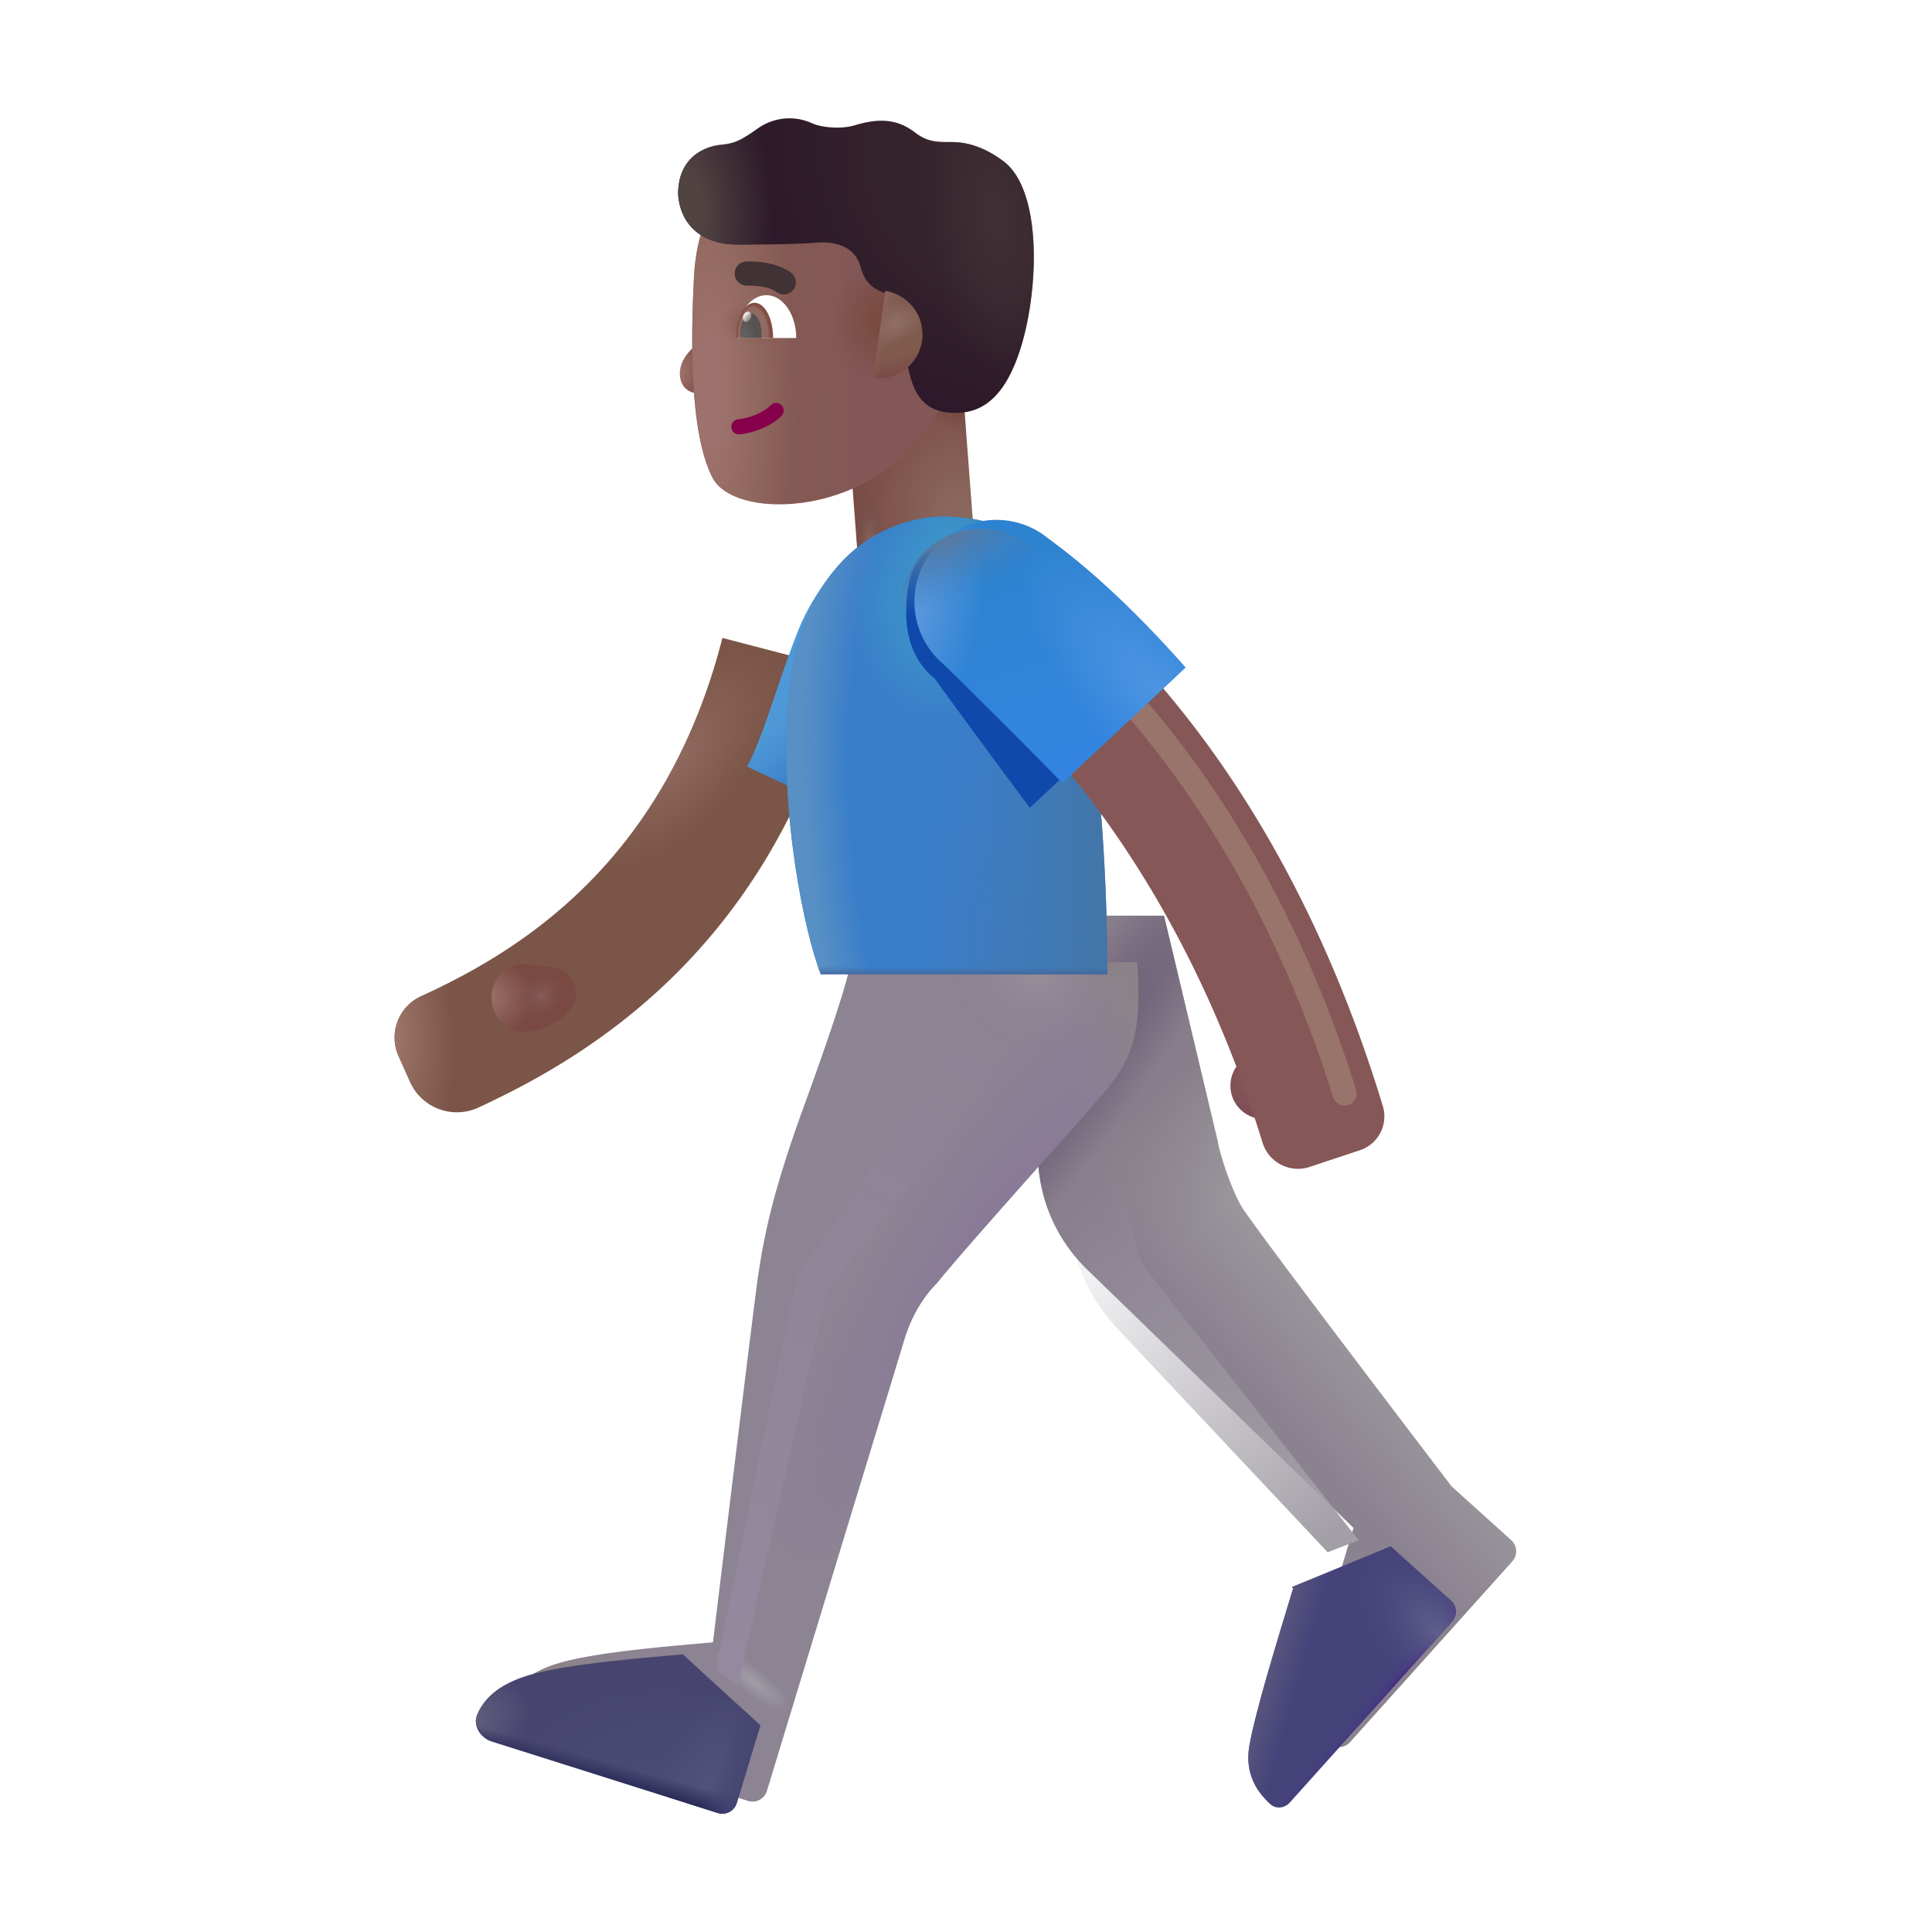 <svg width="32" height="32" fill="none" xmlns="http://www.w3.org/2000/svg"><path transform="rotate(-4.337 14.016 6.699)" fill="url(#a)" d="M14.016 6.699h1.946v3.44h-1.946z"/><path transform="rotate(-4.337 14.016 6.699)" fill="url(#b)" d="M14.016 6.699h1.946v3.44h-1.946z"/><path transform="rotate(-4.337 14.016 6.699)" fill="url(#c)" d="M14.016 6.699h1.946v3.44h-1.946z"/><path d="M11.47 5.769c.155-.147.236-.366.257-.457h.18v1.125c-.215.136-.523.115-.614-.09-.078-.176-.02-.395.176-.578Z" fill="url(#d)"/><g filter="url(#e)"><path d="M11.693 4.805c.039-.801.298-1.188.42-1.3h3.733l.062 3.163c-.866 2.122-3.511 2.213-3.906 1.445-.395-.767-.354-2.38-.309-3.308Z" fill="url(#f)"/><path d="M11.693 4.805c.039-.801.298-1.188.42-1.3h3.733l.062 3.163c-.866 2.122-3.511 2.213-3.906 1.445-.395-.767-.354-2.38-.309-3.308Z" fill="url(#g)"/><path d="M11.693 4.805c.039-.801.298-1.188.42-1.3h3.733l.062 3.163c-.866 2.122-3.511 2.213-3.906 1.445-.395-.767-.354-2.38-.309-3.308Z" fill="url(#h)"/><path d="M11.693 4.805c.039-.801.298-1.188.42-1.3h3.733l.062 3.163c-.866 2.122-3.511 2.213-3.906 1.445-.395-.767-.354-2.38-.309-3.308Z" fill="url(#i)"/></g><g filter="url(#j)"><path d="M12.332 4.052c-.656 0-.969-.371-1-.836 0-.656.501-.796.695-.816.22-.024.305-.047.61-.262a.903.903 0 0 1 .91-.098c.148.07.476.106.71.035.391-.117.696-.113.997.118.209.16.363.16.613.16.344 0 .636.154.856.32.657.497.582 2.207.258 3.168-.31.92-.778 1.027-1.169.992-.47-.042-.59-.398-.66-.695-.056-.238-.2-.99-.265-1.238-.136-.062-.431-.086-.532-.473-.1-.388-.492-.432-.757-.406-.162.015-.61.03-1.266.03Z" fill="url(#k)"/><path d="M12.332 4.052c-.656 0-.969-.371-1-.836 0-.656.501-.796.695-.816.22-.024.305-.047.61-.262a.903.903 0 0 1 .91-.098c.148.07.476.106.71.035.391-.117.696-.113.997.118.209.16.363.16.613.16.344 0 .636.154.856.32.657.497.582 2.207.258 3.168-.31.92-.778 1.027-1.169.992-.47-.042-.59-.398-.66-.695-.056-.238-.2-.99-.265-1.238-.136-.062-.431-.086-.532-.473-.1-.388-.492-.432-.757-.406-.162.015-.61.03-1.266.03Z" fill="url(#l)"/><path d="M12.332 4.052c-.656 0-.969-.371-1-.836 0-.656.501-.796.695-.816.22-.024.305-.047.61-.262a.903.903 0 0 1 .91-.098c.148.07.476.106.71.035.391-.117.696-.113.997.118.209.16.363.16.613.16.344 0 .636.154.856.32.657.497.582 2.207.258 3.168-.31.92-.778 1.027-1.169.992-.47-.042-.59-.398-.66-.695-.056-.238-.2-.99-.265-1.238-.136-.062-.431-.086-.532-.473-.1-.388-.492-.432-.757-.406-.162.015-.61.03-1.266.03Z" fill="url(#m)"/></g><path d="m14.464 6.26.2-1.44a.727.727 0 0 1-.2 1.44Z" fill="url(#n)"/><path d="m14.464 6.26.2-1.44a.727.727 0 0 1-.2 1.44Z" fill="url(#o)"/><path d="m14.464 6.26.2-1.44a.727.727 0 0 1-.2 1.44Z" fill="url(#p)"/><g filter="url(#q)"><path d="m19.169 19.901-.89-3.734h-1.782c-.052.615-.152 2.216-.29 3.516-.137 1.3.493 2.031.766 2.312l4.446 4.313c-.198.661-.627 2.025-.727 2.625-.077.462.145.768.35.952.094.083.235.064.319-.029l2.688-2.995a.25.25 0 0 0-.02-.353l-.985-.888c-1.042-1.364-3.19-4.194-3.453-4.594-.182-.276-.391-.916-.422-1.125Z" fill="url(#r)"/><path d="m19.169 19.901-.89-3.734h-1.782c-.052.615-.152 2.216-.29 3.516-.137 1.3.493 2.031.766 2.312l4.446 4.313c-.198.661-.627 2.025-.727 2.625-.077.462.145.768.35.952.094.083.235.064.319-.029l2.688-2.995a.25.25 0 0 0-.02-.353l-.985-.888c-1.042-1.364-3.19-4.194-3.453-4.594-.182-.276-.391-.916-.422-1.125Z" fill="url(#s)"/><path d="m19.169 19.901-.89-3.734h-1.782c-.052.615-.152 2.216-.29 3.516-.137 1.3.493 2.031.766 2.312l4.446 4.313c-.198.661-.627 2.025-.727 2.625-.077.462.145.768.35.952.094.083.235.064.319-.029l2.688-2.995a.25.25 0 0 0-.02-.353l-.985-.888c-1.042-1.364-3.19-4.194-3.453-4.594-.182-.276-.391-.916-.422-1.125Z" fill="url(#t)"/></g><g filter="url(#u)"><path d="M12.817 18.519c.383-1.051.716-2.029.773-2.383h4.742c.1 1.375-.144 1.712-.773 2.422-.693.781-2.172 2.43-2.54 2.894-.35.35-.5.79-.554.98l-2.262 7.43a.25.25 0 0 1-.315.166l-3.737-1.182c-.195-.062-.326-.266-.244-.453.107-.244.333-.499.886-.656.663-.187 1.943-.283 2.516-.335.213-1.766.66-5.432.734-5.97.094-.671.227-1.413.774-2.913Z" fill="#8C8393"/><path d="M12.817 18.519c.383-1.051.716-2.029.773-2.383h4.742c.1 1.375-.144 1.712-.773 2.422-.693.781-2.172 2.43-2.54 2.894-.35.35-.5.79-.554.98l-2.262 7.43a.25.25 0 0 1-.315.166l-3.737-1.182c-.195-.062-.326-.266-.244-.453.107-.244.333-.499.886-.656.663-.187 1.943-.283 2.516-.335.213-1.766.66-5.432.734-5.97.094-.671.227-1.413.774-2.913Z" fill="url(#v)"/><path d="M12.817 18.519c.383-1.051.716-2.029.773-2.383h4.742c.1 1.375-.144 1.712-.773 2.422-.693.781-2.172 2.43-2.54 2.894-.35.35-.5.79-.554.98l-2.262 7.43a.25.25 0 0 1-.315.166l-3.737-1.182c-.195-.062-.326-.266-.244-.453.107-.244.333-.499.886-.656.663-.187 1.943-.283 2.516-.335.213-1.766.66-5.432.734-5.97.094-.671.227-1.413.774-2.913Z" fill="url(#w)"/><path d="M12.817 18.519c.383-1.051.716-2.029.773-2.383h4.742c.1 1.375-.144 1.712-.773 2.422-.693.781-2.172 2.43-2.54 2.894-.35.35-.5.79-.554.98l-2.262 7.43a.25.25 0 0 1-.315.166l-3.737-1.182c-.195-.062-.326-.266-.244-.453.107-.244.333-.499.886-.656.663-.187 1.943-.283 2.516-.335.213-1.766.66-5.432.734-5.97.094-.671.227-1.413.774-2.913Z" fill="url(#x)"/><path d="M12.817 18.519c.383-1.051.716-2.029.773-2.383h4.742c.1 1.375-.144 1.712-.773 2.422-.693.781-2.172 2.43-2.54 2.894-.35.35-.5.79-.554.98l-2.262 7.43a.25.25 0 0 1-.315.166l-3.737-1.182c-.195-.062-.326-.266-.244-.453.107-.244.333-.499.886-.656.663-.187 1.943-.283 2.516-.335.213-1.766.66-5.432.734-5.97.094-.671.227-1.413.774-2.913Z" fill="url(#y)"/><path d="M12.817 18.519c.383-1.051.716-2.029.773-2.383h4.742c.1 1.375-.144 1.712-.773 2.422-.693.781-2.172 2.43-2.54 2.894-.35.35-.5.79-.554.98l-2.262 7.43a.25.25 0 0 1-.315.166l-3.737-1.182c-.195-.062-.326-.266-.244-.453.107-.244.333-.499.886-.656.663-.187 1.943-.283 2.516-.335.213-1.766.66-5.432.734-5.97.094-.671.227-1.413.774-2.913Z" fill="url(#z)"/></g><path d="m12.594 28.577-.391 1.286a.25.25 0 0 1-.315.165l-3.737-1.182c-.195-.062-.326-.266-.244-.453.107-.244.333-.499.886-.656.59-.167 1.673-.261 2.306-.317l.21-.019V27.4l1.285 1.177Z" fill="url(#A)"/><path d="m12.594 28.577-.391 1.286a.25.25 0 0 1-.315.165l-3.737-1.182c-.195-.062-.326-.266-.244-.453.107-.244.333-.499.886-.656.59-.167 1.673-.261 2.306-.317l.21-.019V27.4l1.285 1.177Z" fill="url(#B)"/><path d="m12.594 28.577-.391 1.286a.25.25 0 0 1-.315.165l-3.737-1.182c-.195-.062-.326-.266-.244-.453.107-.244.333-.499.886-.656.59-.167 1.673-.261 2.306-.317l.21-.019V27.4l1.285 1.177Z" fill="url(#C)"/><path d="m12.594 28.577-.391 1.286a.25.25 0 0 1-.315.165l-3.737-1.182c-.195-.062-.326-.266-.244-.453.107-.244.333-.499.886-.656.59-.167 1.673-.261 2.306-.317l.21-.019V27.4l1.285 1.177Z" fill="url(#D)"/><path d="m12.594 28.577-.391 1.286a.25.25 0 0 1-.315.165l-3.737-1.182c-.195-.062-.326-.266-.244-.453.107-.244.333-.499.886-.656.59-.167 1.673-.261 2.306-.317l.21-.019V27.4l1.285 1.177Z" fill="url(#E)"/><path d="m23.035 25.61-1.638.677.022.02-.108.355c-.216.713-.535 1.764-.62 2.27-.076.463.146.769.352.953.093.083.234.064.318-.029l2.687-2.995a.25.25 0 0 0-.018-.353l-.986-.888a.46.46 0 0 0-.009-.01Z" fill="#45437A"/><path d="m23.035 25.61-1.638.677.022.02-.108.355c-.216.713-.535 1.764-.62 2.27-.076.463.146.769.352.953.093.083.234.064.318-.029l2.687-2.995a.25.25 0 0 0-.018-.353l-.986-.888a.46.46 0 0 0-.009-.01Z" fill="url(#F)"/><path d="m23.035 25.61-1.638.677.022.02-.108.355c-.216.713-.535 1.764-.62 2.27-.076.463.146.769.352.953.093.083.234.064.318-.029l2.687-2.995a.25.25 0 0 0-.018-.353l-.986-.888a.46.46 0 0 0-.009-.01Z" fill="url(#G)"/><path d="m23.035 25.61-1.638.677.022.02-.108.355c-.216.713-.535 1.764-.62 2.27-.076.463.146.769.352.953.093.083.234.064.318-.029l2.687-2.995a.25.25 0 0 0-.018-.353l-.986-.888a.46.46 0 0 0-.009-.01Z" fill="url(#H)"/><g filter="url(#I)" fill-rule="evenodd" clip-rule="evenodd"><path d="M9.169 18.347a.85.85 0 0 1-1.13-.433l-.19-.426a.755.755 0 0 1 .383-.992c1.533-.704 4.023-2.15 4.983-5.93l2.008.523c-1.186 4.668-4.29 6.44-6.054 7.258Z" fill="#7B5548"/><path d="M9.169 18.347a.85.85 0 0 1-1.13-.433l-.19-.426a.755.755 0 0 1 .383-.992c1.533-.704 4.023-2.15 4.983-5.93l2.008.523c-1.186 4.668-4.29 6.44-6.054 7.258Z" fill="url(#J)"/><path d="M9.169 18.347a.85.85 0 0 1-1.13-.433l-.19-.426a.755.755 0 0 1 .383-.992c1.533-.704 4.023-2.15 4.983-5.93l2.008.523c-1.186 4.668-4.29 6.44-6.054 7.258Z" fill="url(#K)"/></g><path d="M13.215 10.456c.281-.712.774-1.224.985-1.39l-.04 4.468-1.785-.836c.278-.523.489-1.351.84-2.242Z" fill="url(#L)"/><path d="M15.524 8.554c.89 0 1.136.215 1.433.406l1.024 2.598c.3 1.4.364 3.635.36 4.578h-4.747c-.258-.656-.697-2.675-.535-4.578.164-1.93 1.207-2.903 2.465-3.004Z" fill="#397EC9"/><path d="M15.524 8.554c.89 0 1.136.215 1.433.406l1.024 2.598c.3 1.4.364 3.635.36 4.578h-4.747c-.258-.656-.697-2.675-.535-4.578.164-1.93 1.207-2.903 2.465-3.004Z" fill="url(#M)"/><path d="M15.524 8.554c.89 0 1.136.215 1.433.406l1.024 2.598c.3 1.4.364 3.635.36 4.578h-4.747c-.258-.656-.697-2.675-.535-4.578.164-1.93 1.207-2.903 2.465-3.004Z" fill="url(#N)"/><path d="M15.524 8.554c.89 0 1.136.215 1.433.406l1.024 2.598c.3 1.4.364 3.635.36 4.578h-4.747c-.258-.656-.697-2.675-.535-4.578.164-1.93 1.207-2.903 2.465-3.004Z" fill="url(#O)"/><path d="M15.524 8.554c.89 0 1.136.215 1.433.406l1.024 2.598c.3 1.4.364 3.635.36 4.578h-4.747c-.258-.656-.697-2.675-.535-4.578.164-1.93 1.207-2.903 2.465-3.004Z" fill="url(#P)"/><path d="M15.524 8.554c.89 0 1.136.215 1.433.406l1.024 2.598c.3 1.4.364 3.635.36 4.578h-4.747c-.258-.656-.697-2.675-.535-4.578.164-1.93 1.207-2.903 2.465-3.004Z" fill="url(#Q)"/><circle cx="20.93" cy="17.983" r=".551" fill="url(#R)"/><g filter="url(#S)"><path d="M15.473 11.232c-.31-.249-.463-.639-.463-1.067 0-.749.185-1.16.934-1.16.337 0 .645.123.882.327.951.691 1.79 1.591 2.27 2.134l-2.039 1.914a357.363 357.363 0 0 1-1.584-2.149Z" fill="#1049AC"/></g><g filter="url(#T)"><path fill-rule="evenodd" clip-rule="evenodd" d="M21.836 19.18a.614.614 0 0 1-.775-.407c-1.215-3.922-3.166-6.29-4.542-7.545-.438-.4-.516-1.082-.128-1.53.346-.402.944-.473 1.348-.13 1.626 1.38 3.91 3.976 5.316 8.605a.59.59 0 0 1-.382.729l-.837.278Z" fill="#865757"/></g><g filter="url(#U)"><path d="M17.787 10.644c.969.906 3.156 3.218 4.484 7.468" stroke="#98746B" stroke-width=".4" stroke-linecap="round"/></g><g filter="url(#V)"><path d="M15.388 11.16a1.355 1.355 0 1 1 1.729-2.088c.95.691 1.79 1.591 2.27 2.134l-2.04 1.914c-.307-.32-1.381-1.392-1.959-1.96Z" fill="url(#W)"/><path d="M15.388 11.16a1.355 1.355 0 1 1 1.729-2.088c.95.691 1.79 1.591 2.27 2.134l-2.04 1.914c-.307-.32-1.381-1.392-1.959-1.96Z" fill="url(#X)"/><path d="M15.388 11.16a1.355 1.355 0 1 1 1.729-2.088c.95.691 1.79 1.591 2.27 2.134l-2.04 1.914c-.307-.32-1.381-1.392-1.959-1.96Z" fill="url(#Y)"/></g><path d="M15.388 11.16a1.355 1.355 0 1 1 1.729-2.088c.95.691 1.79 1.591 2.27 2.134l-2.04 1.914c-.307-.32-1.381-1.392-1.959-1.96Z" fill="url(#Z)"/><path d="m8.657 15.968.496.052c.21.022.374.192.388.402a.382.382 0 0 1-.076.267c-.264.33-.525.366-.722.408-.219.047-.676-.192-.59-.692a.527.527 0 0 1 .504-.437Z" fill="url(#aa)"/><path d="m8.657 15.968.496.052c.21.022.374.192.388.402a.382.382 0 0 1-.076.267c-.264.33-.525.366-.722.408-.219.047-.676-.192-.59-.692a.527.527 0 0 1 .504-.437Z" fill="url(#ab)"/><path fill-rule="evenodd" clip-rule="evenodd" d="M12.945 6.712a.125.125 0 0 1-.002.177c-.238.234-.582.294-.692.305a.125.125 0 1 1-.025-.249c.093-.01.366-.062.542-.234a.125.125 0 0 1 .177.001Z" fill="#86004C"/><path d="M12.2 5.599h.988c0-.392-.222-.71-.494-.71-.273 0-.495.318-.495.71Z" fill="#fff"/><path d="M12.805 5.599v-.004c0-.32-.137-.58-.307-.58-.17 0-.306.26-.306.58v.004h.613Z" fill="url(#ac)"/><path d="M12.61 5.599a.628.628 0 0 0 .004-.073c0-.185-.08-.335-.176-.335-.097 0-.176.15-.176.335 0 .025.001.05.004.073h.343Z" fill="url(#ad)"/><ellipse cx="12.373" cy="5.247" rx=".064" ry=".088" transform="rotate(24.61 12.373 5.247)" fill="url(#ae)"/><g filter="url(#af)"><path d="m13.2 21.136-1.344 6.5.36.312 1.468-6.53 3.016-3.876-.704-.484-2.796 4.078Z" fill="url(#ag)"/></g><g filter="url(#ah)"><path d="m19.028 21.084 3.476 4.428-.514.198-3.485-3.708a3.001 3.001 0 0 1-.76-1.493l-.19-1 .75-.773.544 1.993c.036.129.096.25.179.355Z" fill="url(#ai)"/></g><g filter="url(#aj)"><path fill-rule="evenodd" clip-rule="evenodd" d="M12.97 4.742c-.148-.106-.364-.111-.501-.111a.2.2 0 1 1 0-.4h.01c.128 0 .463 0 .723.186a.2.2 0 0 1-.233.325Z" fill="#403235"/></g><defs><radialGradient id="a" cx="0" cy="0" r="1" gradientUnits="userSpaceOnUse" gradientTransform="matrix(-.052 -2.213 1.599 -.037 15.724 8.708)"><stop offset=".116" stop-color="#8A675C"/><stop offset="1" stop-color="#7B4D47"/></radialGradient><radialGradient id="b" cx="0" cy="0" r="1" gradientUnits="userSpaceOnUse" gradientTransform="rotate(106.866 5.673 9.237) scale(.864 1.171)"><stop stop-color="#6D3D30"/><stop offset="1" stop-color="#6D3D30" stop-opacity="0"/></radialGradient><radialGradient id="c" cx="0" cy="0" r="1" gradientUnits="userSpaceOnUse" gradientTransform="matrix(.011 -.869 .24 .003 14.23 9.112)"><stop stop-color="#916B63"/><stop offset="1" stop-color="#614E4A" stop-opacity="0"/><stop offset="1" stop-color="#916B63" stop-opacity="0"/></radialGradient><radialGradient id="d" cx="0" cy="0" r="1" gradientUnits="userSpaceOnUse" gradientTransform="matrix(.477 .258 -.364 .673 11.178 6.206)"><stop offset=".101" stop-color="#9E746B"/><stop offset=".684" stop-color="#8A5752"/></radialGradient><radialGradient id="g" cx="0" cy="0" r="1" gradientUnits="userSpaceOnUse" gradientTransform="matrix(-.844 -.047 .057 -1.029 14.84 5.503)"><stop offset=".156" stop-color="#794B40"/><stop offset="1" stop-color="#794B40" stop-opacity="0"/></radialGradient><radialGradient id="h" cx="0" cy="0" r="1" gradientUnits="userSpaceOnUse" gradientTransform="matrix(0 -5.188 1.406 0 11.944 6.69)"><stop offset=".163" stop-color="#9D726C"/><stop offset="1" stop-color="#9A7468" stop-opacity="0"/></radialGradient><radialGradient id="i" cx="0" cy="0" r="1" gradientUnits="userSpaceOnUse" gradientTransform="matrix(0 .391 -.609 0 12.772 5.55)"><stop offset=".155" stop-color="#845A4E"/><stop offset="1" stop-color="#845A4E" stop-opacity="0"/></radialGradient><radialGradient id="k" cx="0" cy="0" r="1" gradientUnits="userSpaceOnUse" gradientTransform="matrix(-3.437 3.125 -3.544 -3.898 16.715 2.841)"><stop offset=".363" stop-color="#35232C"/><stop offset="1" stop-color="#2A1528"/></radialGradient><radialGradient id="l" cx="0" cy="0" r="1" gradientUnits="userSpaceOnUse" gradientTransform="rotate(81.634 6.226 11.41) scale(2.712 1.198)"><stop offset=".106" stop-color="#3F3035"/><stop offset="1" stop-color="#3F3035" stop-opacity="0"/></radialGradient><radialGradient id="m" cx="0" cy="0" r="1" gradientUnits="userSpaceOnUse" gradientTransform="matrix(1.5 -.094 .184 2.944 11.418 3.456)"><stop offset=".218" stop-color="#514342"/><stop offset="1" stop-color="#514342" stop-opacity="0"/></radialGradient><radialGradient id="n" cx="0" cy="0" r="1" gradientUnits="userSpaceOnUse" gradientTransform="matrix(.727 -.211 .103 .355 14.616 5.386)"><stop offset=".17" stop-color="#917169"/><stop offset="1" stop-color="#7F5A4D"/></radialGradient><radialGradient id="o" cx="0" cy="0" r="1" gradientUnits="userSpaceOnUse" gradientTransform="matrix(.226 1.18 -1.229 .235 14.647 5.085)"><stop offset=".716" stop-color="#7B4845" stop-opacity="0"/><stop offset="1" stop-color="#7B4845"/></radialGradient><radialGradient id="s" cx="0" cy="0" r="1" gradientUnits="userSpaceOnUse" gradientTransform="matrix(2.454 2.94 -5.967 4.98 16.953 17.98)"><stop offset=".434" stop-color="#887E8B"/><stop offset="1" stop-color="#887E8B" stop-opacity="0"/></radialGradient><radialGradient id="t" cx="0" cy="0" r="1" gradientUnits="userSpaceOnUse" gradientTransform="matrix(.891 .656 -3.941 5.349 16.637 18.995)"><stop offset=".043" stop-color="#695C75"/><stop offset="1" stop-color="#695C75" stop-opacity="0"/></radialGradient><radialGradient id="v" cx="0" cy="0" r="1" gradientUnits="userSpaceOnUse" gradientTransform="matrix(3.25 -5.141 1.354 .856 15.856 20.839)"><stop offset=".07" stop-color="#897998"/><stop offset="1" stop-color="#897998" stop-opacity="0"/></radialGradient><radialGradient id="w" cx="0" cy="0" r="1" gradientUnits="userSpaceOnUse" gradientTransform="matrix(0 1.422 -1.386 0 16.668 16.136)"><stop stop-color="#99919A"/><stop offset="1" stop-color="#8C8393" stop-opacity="0"/></radialGradient><radialGradient id="y" cx="0" cy="0" r="1" gradientUnits="userSpaceOnUse" gradientTransform="matrix(.141 -.18 .646 .505 11.973 28.05)"><stop stop-color="#A19DA6"/><stop offset="1" stop-color="#A19DA6" stop-opacity="0"/></radialGradient><radialGradient id="z" cx="0" cy="0" r="1" gradientUnits="userSpaceOnUse" gradientTransform="matrix(6.375 -1.812 4.675 16.442 12.293 19.183)"><stop offset=".802" stop-color="#8C8388" stop-opacity="0"/><stop offset="1" stop-color="#8C8388"/></radialGradient><radialGradient id="A" cx="0" cy="0" r="1" gradientUnits="userSpaceOnUse" gradientTransform="matrix(-.094 -1.531 2.456 -.15 10.84 29.401)"><stop stop-color="#4A4B75"/><stop offset="1" stop-color="#47456F"/></radialGradient><radialGradient id="B" cx="0" cy="0" r="1" gradientUnits="userSpaceOnUse" gradientTransform="matrix(1.062 -.219 .151 .735 7.73 28.464)"><stop stop-color="#63617E"/><stop offset="1" stop-color="#63617E" stop-opacity="0"/></radialGradient><radialGradient id="C" cx="0" cy="0" r="1" gradientUnits="userSpaceOnUse" gradientTransform="rotate(-70.942 26.713 6.607) scale(1.818 .897)"><stop offset=".08" stop-color="#515279"/><stop offset="1" stop-color="#515279" stop-opacity="0"/></radialGradient><radialGradient id="H" cx="0" cy="0" r="1" gradientUnits="userSpaceOnUse" gradientTransform="rotate(-132.875 17.84 8.331) scale(1.998 1.105)"><stop stop-color="#60618D"/><stop offset="1" stop-color="#46437B" stop-opacity="0"/></radialGradient><radialGradient id="J" cx="0" cy="0" r="1" gradientUnits="userSpaceOnUse" gradientTransform="matrix(1.062 -.078 .178 2.425 7.694 17.066)"><stop stop-color="#A0786D"/><stop offset="1" stop-color="#A0786D" stop-opacity="0"/></radialGradient><radialGradient id="K" cx="0" cy="0" r="1" gradientUnits="userSpaceOnUse" gradientTransform="rotate(130.815 3.354 9.134) scale(2.271 1.055)"><stop stop-color="#90695E"/><stop offset="1" stop-color="#90695E" stop-opacity="0"/></radialGradient><radialGradient id="M" cx="0" cy="0" r="1" gradientUnits="userSpaceOnUse" gradientTransform="rotate(-160.71 8.757 3.486) scale(1.655 2.31)"><stop offset=".266" stop-color="#3D98C9"/><stop offset="1" stop-color="#3D98C9" stop-opacity="0"/></radialGradient><radialGradient id="N" cx="0" cy="0" r="1" gradientUnits="userSpaceOnUse" gradientTransform="rotate(-91.085 16.198 -.059) scale(4.952 1.34)"><stop stop-color="#407BBE"/><stop offset="1" stop-color="#407BBE" stop-opacity="0"/></radialGradient><radialGradient id="O" cx="0" cy="0" r="1" gradientUnits="userSpaceOnUse" gradientTransform="matrix(3.652 0 0 15.688 14.689 14.247)"><stop offset=".436" stop-color="#4475A6" stop-opacity="0"/><stop offset="1" stop-color="#4475A6"/></radialGradient><radialGradient id="P" cx="0" cy="0" r="1" gradientUnits="userSpaceOnUse" gradientTransform="matrix(-4.781 .781 -1.791 -10.961 18.064 15.06)"><stop offset=".781" stop-color="#588FC4" stop-opacity="0"/><stop offset=".931" stop-color="#588FC4"/></radialGradient><radialGradient id="R" cx="0" cy="0" r="1" gradientUnits="userSpaceOnUse" gradientTransform="rotate(90 1.481 19.312) scale(.906)"><stop offset=".256" stop-color="#825655"/><stop offset="1" stop-color="#7C4657"/></radialGradient><radialGradient id="X" cx="0" cy="0" r="1" gradientUnits="userSpaceOnUse" gradientTransform="matrix(1.091 .203 -.421 2.258 14.88 10.294)"><stop offset=".12" stop-color="#5696DC"/><stop offset="1" stop-color="#5696DC" stop-opacity="0"/></radialGradient><radialGradient id="Y" cx="0" cy="0" r="1" gradientUnits="userSpaceOnUse" gradientTransform="rotate(-132.997 12.013 1.696) scale(3.162 1.213)"><stop stop-color="#4D95E1"/><stop offset="1" stop-color="#4D95E1" stop-opacity="0"/></radialGradient><radialGradient id="Z" cx="0" cy="0" r="1" gradientUnits="userSpaceOnUse" gradientTransform="matrix(.469 1.143 -2.547 1.045 15.543 8.745)"><stop offset=".126" stop-color="#5B789D"/><stop offset="1" stop-color="#4080BE" stop-opacity="0"/></radialGradient><radialGradient id="aa" cx="0" cy="0" r="1" gradientUnits="userSpaceOnUse" gradientTransform="matrix(.837 -.056 .045 .664 8.005 16.535)"><stop stop-color="#9C776D"/><stop offset="1" stop-color="#7A4942"/></radialGradient><radialGradient id="ab" cx="0" cy="0" r="1" gradientUnits="userSpaceOnUse" gradientTransform="rotate(140.367 1.51 9.857) scale(.428 .349)"><stop stop-color="#855C5A"/><stop offset="1" stop-color="#7D5146" stop-opacity="0"/></radialGradient><radialGradient id="ac" cx="0" cy="0" r="1" gradientUnits="userSpaceOnUse" gradientTransform="matrix(.273 0 0 .531 12.477 5.577)"><stop offset=".895" stop-color="#916A62"/><stop offset="1" stop-color="#824D44"/></radialGradient><radialGradient id="ad" cx="0" cy="0" r="1" gradientUnits="userSpaceOnUse" gradientTransform="matrix(.25 0 0 .541 12.309 5.599)"><stop stop-color="#666361"/><stop offset=".813" stop-color="#565352"/></radialGradient><linearGradient id="f" x1="14.528" y1="6.245" x2="11.665" y2="6.417" gradientUnits="userSpaceOnUse"><stop stop-color="#825756"/><stop offset="1" stop-color="#875D51"/></linearGradient><linearGradient id="p" x1="14.514" y1="5.421" x2="14.795" y2="5.499" gradientUnits="userSpaceOnUse"><stop stop-color="#8A655B"/><stop offset="1" stop-color="#825C51" stop-opacity="0"/></linearGradient><linearGradient id="r" x1="17.973" y1="22.839" x2="20.202" y2="20.896" gradientUnits="userSpaceOnUse"><stop offset=".211" stop-color="#8B8290"/><stop offset="1" stop-color="#9F9C9F"/></linearGradient><linearGradient id="x" x1="15.746" y1="16.026" x2="15.746" y2="16.37" gradientUnits="userSpaceOnUse"><stop offset=".136" stop-color="#817076"/><stop offset="1" stop-color="#817076" stop-opacity="0"/></linearGradient><linearGradient id="D" x1="10.278" y1="29.573" x2="10.364" y2="29.261" gradientUnits="userSpaceOnUse"><stop stop-color="#282955"/><stop offset="1" stop-color="#282955" stop-opacity="0"/></linearGradient><linearGradient id="E" x1="12.246" y1="29.948" x2="11.668" y2="29.73" gradientUnits="userSpaceOnUse"><stop offset=".064" stop-color="#444571"/><stop offset="1" stop-color="#444571" stop-opacity="0"/></linearGradient><linearGradient id="F" x1="20.856" y1="27.933" x2="21.45" y2="28.105" gradientUnits="userSpaceOnUse"><stop stop-color="#5A577E"/><stop offset="1" stop-color="#5A577E" stop-opacity="0"/></linearGradient><linearGradient id="G" x1="22.981" y1="28.007" x2="22.801" y2="27.858" gradientUnits="userSpaceOnUse"><stop stop-color="#492D85"/><stop offset="0" stop-color="#443A80"/><stop offset="1" stop-color="#46437B" stop-opacity="0"/></linearGradient><linearGradient id="L" x1="13.34" y1="12.833" x2="12.754" y2="12.122" gradientUnits="userSpaceOnUse"><stop stop-color="#3981CA"/><stop offset="1" stop-color="#4E98D7"/></linearGradient><linearGradient id="Q" x1="16.059" y1="16.169" x2="16.059" y2="15.989" gradientUnits="userSpaceOnUse"><stop stop-color="#445B8B"/><stop offset="1" stop-color="#417AB5" stop-opacity="0"/></linearGradient><linearGradient id="W" x1="16.731" y1="9.073" x2="17.84" y2="12.527" gradientUnits="userSpaceOnUse"><stop offset=".118" stop-color="#2E83D0"/><stop offset="1" stop-color="#3384E0"/></linearGradient><linearGradient id="ae" x1="12.302" y1="5.209" x2="12.488" y2="5.27" gradientUnits="userSpaceOnUse"><stop stop-color="#fff"/><stop offset="1" stop-color="#fff" stop-opacity="0"/></linearGradient><linearGradient id="ag" x1="12.075" y1="27.37" x2="16.7" y2="17.23" gradientUnits="userSpaceOnUse"><stop stop-color="#94899E"/><stop offset="1" stop-color="#94899E" stop-opacity="0"/></linearGradient><linearGradient id="ai" x1="22.219" y1="25.279" x2="17.908" y2="19.907" gradientUnits="userSpaceOnUse"><stop stop-color="#A39FA7"/><stop offset="1" stop-color="#A39FA7" stop-opacity="0"/></linearGradient><filter id="e" x="11.465" y="3.305" width="4.443" height="5.249" filterUnits="userSpaceOnUse" color-interpolation-filters="sRGB"><feFlood flood-opacity="0" result="BackgroundImageFix"/><feBlend in="SourceGraphic" in2="BackgroundImageFix" result="shape"/><feColorMatrix in="SourceAlpha" values="0 0 0 0 0 0 0 0 0 0 0 0 0 0 0 0 0 0 127 0" result="hardAlpha"/><feOffset dx="-.2" dy="-.2"/><feGaussianBlur stdDeviation=".5"/><feComposite in2="hardAlpha" operator="arithmetic" k2="-1" k3="1"/><feColorMatrix values="0 0 0 0 0.467 0 0 0 0 0.278 0 0 0 0 0.373 0 0 0 1 0"/><feBlend in2="shape" result="effect1_innerShadow_4002_102"/></filter><filter id="j" x="11.032" y="1.66" width="6.391" height="5.479" filterUnits="userSpaceOnUse" color-interpolation-filters="sRGB"><feFlood flood-opacity="0" result="BackgroundImageFix"/><feBlend in="SourceGraphic" in2="BackgroundImageFix" result="shape"/><feColorMatrix in="SourceAlpha" values="0 0 0 0 0 0 0 0 0 0 0 0 0 0 0 0 0 0 127 0" result="hardAlpha"/><feOffset dx="-.3" dy=".3"/><feGaussianBlur stdDeviation=".3"/><feComposite in2="hardAlpha" operator="arithmetic" k2="-1" k3="1"/><feColorMatrix values="0 0 0 0 0.263 0 0 0 0 0.212 0 0 0 0 0.227 0 0 0 1 0"/><feBlend in2="shape" result="effect1_innerShadow_4002_102"/><feColorMatrix in="SourceAlpha" values="0 0 0 0 0 0 0 0 0 0 0 0 0 0 0 0 0 0 127 0" result="hardAlpha"/><feOffset dx=".2" dy="-.3"/><feGaussianBlur stdDeviation=".375"/><feComposite in2="hardAlpha" operator="arithmetic" k2="-1" k3="1"/><feColorMatrix values="0 0 0 0 0.169 0 0 0 0 0.086 0 0 0 0 0.106 0 0 0 1 0"/><feBlend in2="effect1_innerShadow_4002_102" result="effect2_innerShadow_4002_102"/></filter><filter id="q" x="16.188" y="15.417" width="8.674" height="14.771" filterUnits="userSpaceOnUse" color-interpolation-filters="sRGB"><feFlood flood-opacity="0" result="BackgroundImageFix"/><feBlend in="SourceGraphic" in2="BackgroundImageFix" result="shape"/><feColorMatrix in="SourceAlpha" values="0 0 0 0 0 0 0 0 0 0 0 0 0 0 0 0 0 0 127 0" result="hardAlpha"/><feOffset dx=".75" dy="-.75"/><feGaussianBlur stdDeviation=".5"/><feComposite in2="hardAlpha" operator="arithmetic" k2="-1" k3="1"/><feColorMatrix values="0 0 0 0 0.439 0 0 0 0 0.388 0 0 0 0 0.486 0 0 0 1 0"/><feBlend in2="shape" result="effect1_innerShadow_4002_102"/><feColorMatrix in="SourceAlpha" values="0 0 0 0 0 0 0 0 0 0 0 0 0 0 0 0 0 0 127 0" result="hardAlpha"/><feOffset dy="-.5"/><feGaussianBlur stdDeviation=".375"/><feComposite in2="hardAlpha" operator="arithmetic" k2="-1" k3="1"/><feColorMatrix values="0 0 0 0 0.537 0 0 0 0 0.424 0 0 0 0 0.635 0 0 0 1 0"/><feBlend in2="effect1_innerShadow_4002_102" result="effect2_innerShadow_4002_102"/><feColorMatrix in="SourceAlpha" values="0 0 0 0 0 0 0 0 0 0 0 0 0 0 0 0 0 0 127 0" result="hardAlpha"/><feOffset dx=".25" dy=".25"/><feGaussianBlur stdDeviation=".375"/><feComposite in2="hardAlpha" operator="arithmetic" k2="-1" k3="1"/><feColorMatrix values="0 0 0 0 0.529 0 0 0 0 0.49 0 0 0 0 0.537 0 0 0 1 0"/><feBlend in2="effect2_innerShadow_4002_102" result="effect3_innerShadow_4002_102"/></filter><filter id="u" x="7.882" y="15.936" width="10.972" height="14.104" filterUnits="userSpaceOnUse" color-interpolation-filters="sRGB"><feFlood flood-opacity="0" result="BackgroundImageFix"/><feBlend in="SourceGraphic" in2="BackgroundImageFix" result="shape"/><feColorMatrix in="SourceAlpha" values="0 0 0 0 0 0 0 0 0 0 0 0 0 0 0 0 0 0 127 0" result="hardAlpha"/><feOffset dx=".5" dy="-.2"/><feGaussianBlur stdDeviation=".25"/><feComposite in2="hardAlpha" operator="arithmetic" k2="-1" k3="1"/><feColorMatrix values="0 0 0 0 0.62 0 0 0 0 0.592 0 0 0 0 0.612 0 0 0 1 0"/><feBlend in2="shape" result="effect1_innerShadow_4002_102"/></filter><filter id="I" x="6.785" y="10.566" width="8.438" height="7.859" filterUnits="userSpaceOnUse" color-interpolation-filters="sRGB"><feFlood flood-opacity="0" result="BackgroundImageFix"/><feBlend in="SourceGraphic" in2="BackgroundImageFix" result="shape"/><feColorMatrix in="SourceAlpha" values="0 0 0 0 0 0 0 0 0 0 0 0 0 0 0 0 0 0 127 0" result="hardAlpha"/><feOffset dx="-1"/><feGaussianBlur stdDeviation=".5"/><feComposite in2="hardAlpha" operator="arithmetic" k2="-1" k3="1"/><feColorMatrix values="0 0 0 0 0.459 0 0 0 0 0.216 0 0 0 0 0.271 0 0 0 1 0"/><feBlend in2="shape" result="effect1_innerShadow_4002_102"/><feColorMatrix in="SourceAlpha" values="0 0 0 0 0 0 0 0 0 0 0 0 0 0 0 0 0 0 127 0" result="hardAlpha"/><feOffset dx="-.25"/><feGaussianBlur stdDeviation=".25"/><feComposite in2="hardAlpha" operator="arithmetic" k2="-1" k3="1"/><feColorMatrix values="0 0 0 0 0.478 0 0 0 0 0.282 0 0 0 0 0.412 0 0 0 1 0"/><feBlend in2="effect1_innerShadow_4002_102" result="effect2_innerShadow_4002_102"/></filter><filter id="S" x="14.26" y="8.255" width="5.586" height="5.875" filterUnits="userSpaceOnUse" color-interpolation-filters="sRGB"><feFlood flood-opacity="0" result="BackgroundImageFix"/><feBlend in="SourceGraphic" in2="BackgroundImageFix" result="shape"/><feGaussianBlur stdDeviation=".375" result="effect1_foregroundBlur_4002_102"/></filter><filter id="T" x="15.741" y="9.099" width="7.59" height="10.511" filterUnits="userSpaceOnUse" color-interpolation-filters="sRGB"><feFlood flood-opacity="0" result="BackgroundImageFix"/><feBlend in="SourceGraphic" in2="BackgroundImageFix" result="shape"/><feColorMatrix in="SourceAlpha" values="0 0 0 0 0 0 0 0 0 0 0 0 0 0 0 0 0 0 127 0" result="hardAlpha"/><feOffset dx=".25" dy="-.25"/><feGaussianBlur stdDeviation=".4"/><feComposite in2="hardAlpha" operator="arithmetic" k2="-1" k3="1"/><feColorMatrix values="0 0 0 0 0.514 0 0 0 0 0.298 0 0 0 0 0.447 0 0 0 1 0"/><feBlend in2="shape" result="effect1_innerShadow_4002_102"/><feColorMatrix in="SourceAlpha" values="0 0 0 0 0 0 0 0 0 0 0 0 0 0 0 0 0 0 127 0" result="hardAlpha"/><feOffset dx="-.4" dy=".4"/><feGaussianBlur stdDeviation=".4"/><feComposite in2="hardAlpha" operator="arithmetic" k2="-1" k3="1"/><feColorMatrix values="0 0 0 0 0.584 0 0 0 0 0.455 0 0 0 0 0.4 0 0 0 1 0"/><feBlend in2="effect1_innerShadow_4002_102" result="effect2_innerShadow_4002_102"/></filter><filter id="U" x="16.987" y="9.844" width="6.084" height="9.069" filterUnits="userSpaceOnUse" color-interpolation-filters="sRGB"><feFlood flood-opacity="0" result="BackgroundImageFix"/><feBlend in="SourceGraphic" in2="BackgroundImageFix" result="shape"/><feGaussianBlur stdDeviation=".3" result="effect1_foregroundBlur_4002_102"/></filter><filter id="V" x="14.879" y="8.595" width="4.758" height="4.525" filterUnits="userSpaceOnUse" color-interpolation-filters="sRGB"><feFlood flood-opacity="0" result="BackgroundImageFix"/><feBlend in="SourceGraphic" in2="BackgroundImageFix" result="shape"/><feColorMatrix in="SourceAlpha" values="0 0 0 0 0 0 0 0 0 0 0 0 0 0 0 0 0 0 127 0" result="hardAlpha"/><feOffset dx=".25" dy="-.15"/><feGaussianBlur stdDeviation=".25"/><feComposite in2="hardAlpha" operator="arithmetic" k2="-1" k3="1"/><feColorMatrix values="0 0 0 0 0.161 0 0 0 0 0.475 0 0 0 0 0.867 0 0 0 1 0"/><feBlend in2="shape" result="effect1_innerShadow_4002_102"/></filter><filter id="af" x="10.856" y="16.058" width="6.844" height="12.891" filterUnits="userSpaceOnUse" color-interpolation-filters="sRGB"><feFlood flood-opacity="0" result="BackgroundImageFix"/><feBlend in="SourceGraphic" in2="BackgroundImageFix" result="shape"/><feGaussianBlur stdDeviation=".5" result="effect1_foregroundBlur_4002_102"/></filter><filter id="ah" x="16.804" y="17.986" width="6.45" height="8.475" filterUnits="userSpaceOnUse" color-interpolation-filters="sRGB"><feFlood flood-opacity="0" result="BackgroundImageFix"/><feBlend in="SourceGraphic" in2="BackgroundImageFix" result="shape"/><feGaussianBlur stdDeviation=".375" result="effect1_foregroundBlur_4002_102"/></filter><filter id="aj" x="12.169" y="4.231" width="1.117" height=".648" filterUnits="userSpaceOnUse" color-interpolation-filters="sRGB"><feFlood flood-opacity="0" result="BackgroundImageFix"/><feBlend in="SourceGraphic" in2="BackgroundImageFix" result="shape"/><feColorMatrix in="SourceAlpha" values="0 0 0 0 0 0 0 0 0 0 0 0 0 0 0 0 0 0 127 0" result="hardAlpha"/><feOffset dx="-.1" dy=".1"/><feGaussianBlur stdDeviation=".1"/><feComposite in2="hardAlpha" operator="arithmetic" k2="-1" k3="1"/><feColorMatrix values="0 0 0 0 0.22 0 0 0 0 0.169 0 0 0 0 0.18 0 0 0 1 0"/><feBlend in2="shape" result="effect1_innerShadow_4002_102"/></filter></defs></svg>